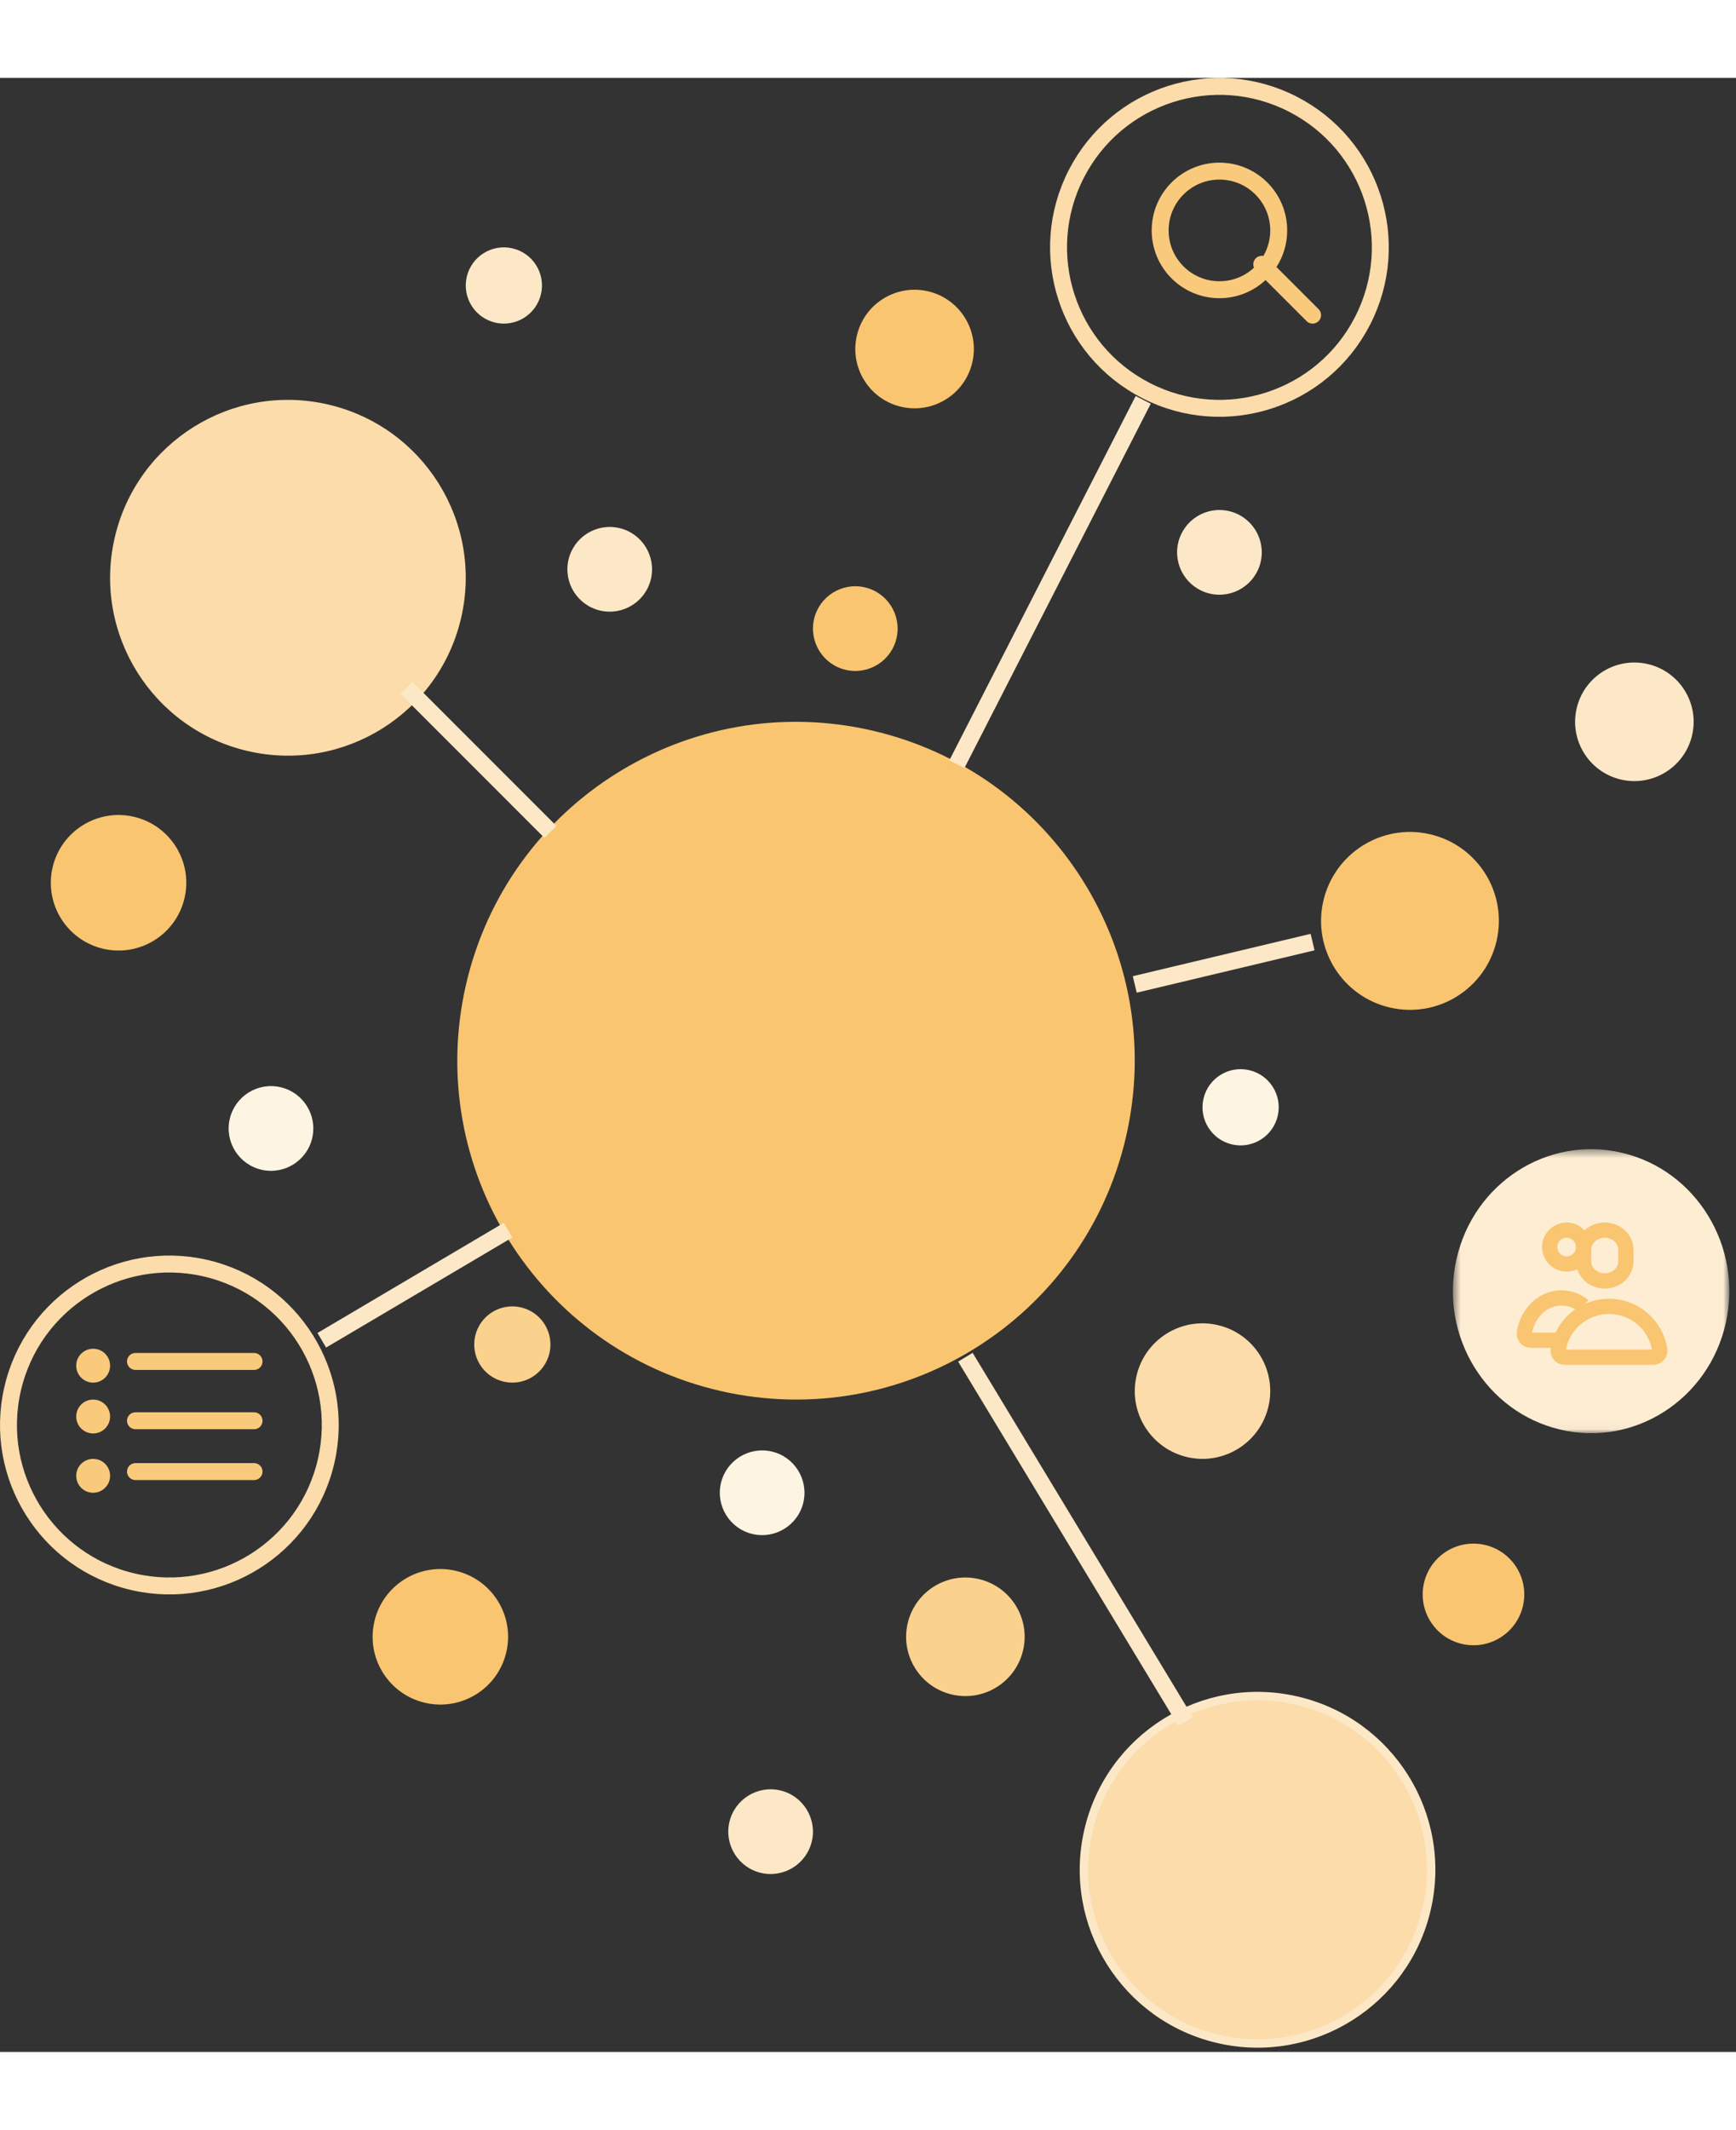 <svg xmlns="http://www.w3.org/2000/svg" xmlns:xlink="http://www.w3.org/1999/xlink" width="190" height="233" viewBox="0 0 205 233">
    <rect x="0" y="0" width="205" height="233" fill="#333333" stroke="none"/>
    <defs>
        <path id="prefix__a" d="M0.567 0.443L33.212 0.443 33.212 33.97 0.567 33.97z"/>
    </defs>
    <g fill="none" fill-rule="evenodd">
        <path fill="#FEF4E2" d="M93.872 167.119c-.618 2.69-3.3 4.371-5.992 3.753-2.69-.618-4.37-3.3-3.752-5.99.619-2.692 3.3-4.371 5.992-3.754 2.69.618 4.37 3.301 3.752 5.99" transform="translate(1 1)"/>
        <path fill="#FCE8C6" d="M94.872 207.12c-.618 2.69-3.3 4.37-5.992 3.752-2.69-.617-4.37-3.3-3.752-5.991.619-2.69 3.3-4.37 5.991-3.753 2.69.618 4.37 3.3 3.753 5.991" transform="translate(1 1)"/>
        <path fill="#FEF4E2" d="M35.872 124.12c-.618 2.69-3.3 4.37-5.991 3.752-2.69-.617-4.371-3.3-3.753-5.99.619-2.692 3.3-4.372 5.991-3.754 2.69.618 4.37 3.3 3.753 5.991" transform="translate(1 1)"/>
        <path fill="#FCE8C6" d="M75.872 58.12c-.619 2.69-3.3 4.37-5.991 3.752-2.69-.617-4.37-3.3-3.753-5.99.618-2.692 3.3-4.372 5.991-3.754 2.69.617 4.371 3.3 3.753 5.992" transform="translate(1 1)"/>
        <path fill="#F9C570" d="M104.872 65.12c-.619 2.69-3.3 4.37-5.991 3.752-2.69-.618-4.371-3.3-3.753-5.99.619-2.692 3.3-4.372 5.991-3.754 2.69.617 4.371 3.3 3.753 5.992" transform="translate(1 1)"/>
        <path fill="#FCE8C6" d="M147.872 56.12c-.619 2.69-3.3 4.37-5.991 3.752-2.69-.617-4.37-3.3-3.753-5.99.618-2.692 3.3-4.372 5.992-3.754 2.69.617 4.37 3.3 3.752 5.992" transform="translate(1 1)"/>
        <path fill="#FEF4E2" d="M149.885 121.507c-.557 2.422-2.97 3.934-5.392 3.378s-3.934-2.97-3.378-5.392c.555-2.422 2.97-3.934 5.393-3.378 2.42.556 3.933 2.97 3.377 5.392" transform="translate(1 1)"/>
        <path fill="#FCE8C6" d="M62.885 24.508c-.557 2.42-2.97 3.933-5.392 3.377s-3.934-2.97-3.378-5.392 2.97-3.934 5.392-3.378c2.422.555 3.934 2.97 3.378 5.393" transform="translate(1 1)"/>
        <path fill="#FAD18D" d="M63.885 149.508c-.557 2.42-2.97 3.933-5.392 3.377s-3.934-2.97-3.378-5.392c.555-2.422 2.97-3.934 5.392-3.378 2.421.555 3.935 2.97 3.378 5.393M119.82 184.566c-.863 3.768-4.619 6.12-8.386 5.255-3.768-.866-6.12-4.62-5.255-8.388.866-3.767 4.62-6.12 8.387-5.254 3.768.866 6.12 4.62 5.255 8.387" transform="translate(1 1)"/>
        <path stroke="#FBDCAA" stroke-width="2" d="M159.903 27.668c-4.787 9.336-16.235 13.022-25.571 8.235-9.336-4.788-13.022-16.236-8.235-25.571 4.788-9.336 16.236-13.022 25.571-8.235 9.336 4.787 13.022 16.235 8.235 25.571zM37.514 162.252c-2.348 10.226-12.542 16.61-22.767 14.262-10.225-2.348-16.61-12.542-14.26-22.767 2.348-10.225 12.541-16.61 22.766-14.26 10.225 2.348 16.609 12.54 14.261 22.765z" transform="translate(1 1)"/>
        <g transform="translate(1 1) translate(170 125)">
            <mask id="prefix__b" fill="#fff">
                <use xlink:href="#prefix__a"/>
            </mask>
            <path fill="#FDEDD3" d="M32.794 20.958c-2.018 9.02-10.774 14.655-19.557 12.583C4.452 31.468-1.033 22.476.984 13.454 3.002 4.433 11.76-1.2 20.544.872c8.783 2.071 14.268 11.065 12.25 20.086" mask="url(#prefix__b)"/>
        </g>
        <path fill="#FCE8C6" d="M198.821 76.567c-.865 3.766-4.62 6.118-8.388 5.254-3.767-.866-6.12-4.621-5.254-8.388.865-3.766 4.621-6.12 8.387-5.254 3.767.865 6.12 4.62 5.255 8.388" transform="translate(1 1)"/>
        <path fill="#F9C570" d="M113.821 32.566c-.865 3.767-4.62 6.12-8.387 5.255-3.767-.866-6.12-4.62-5.255-8.389.866-3.766 4.621-6.119 8.387-5.253 3.767.865 6.12 4.62 5.255 8.387" transform="translate(1 1)"/>
        <path fill="#FBDCAA" d="M148.795 155.79c-.99 4.305-5.28 6.994-9.585 6.005-4.305-.99-6.995-5.28-6.005-9.586.988-4.305 5.28-6.994 9.585-6.004 4.305.989 6.994 5.28 6.005 9.586" transform="translate(1 1)"/>
        <path fill="#F9C570" d="M58.795 184.79c-.988 4.305-5.28 6.994-9.586 6.005-4.304-.988-6.994-5.28-6.004-9.585.99-4.306 5.28-6.995 9.586-6.005 4.304.99 6.994 5.28 6.004 9.586M20.795 95.79c-.99 4.305-5.28 6.994-9.585 6.005-4.305-.99-6.995-5.28-6.005-9.586.988-4.305 5.28-6.994 9.585-6.004 4.305.989 6.994 5.28 6.005 9.586M178.846 179.343c-.74 3.229-3.96 5.245-7.19 4.503-3.228-.741-5.244-3.96-4.502-7.189.74-3.229 3.96-5.245 7.188-4.503 3.23.741 5.246 3.96 4.504 7.189" transform="translate(1 1)"/>
        <path fill="#FBDCAA" d="M53.462 62.7C50.866 74 39.6 81.058 28.3 78.462 16.999 75.866 9.942 64.601 12.538 53.3c2.595-11.3 13.86-18.358 25.161-15.763C49.001 40.133 56.06 51.4 53.462 62.7M167.475 215.088c-2.534 11.032-13.531 17.922-24.564 15.387-11.032-2.533-17.92-13.53-15.386-24.562 2.534-11.033 13.531-17.923 24.564-15.388 11.03 2.533 17.92 13.532 15.386 24.563" transform="translate(1 1)"/>
        <path stroke="#FCE8C6" d="M167.475 215.088c-2.534 11.032-13.531 17.922-24.564 15.387-11.032-2.533-17.92-13.53-15.386-24.562 2.534-11.033 13.531-17.923 24.564-15.388 11.03 2.533 17.92 13.532 15.386 24.563z" transform="translate(1 1)"/>
        <path fill="#F9C570" d="M131.976 123.952c-4.943 21.526-26.402 34.968-47.928 30.025-21.526-4.945-34.968-26.403-30.025-47.93 4.945-21.526 26.403-34.968 47.93-30.023 21.526 4.943 34.968 26.402 30.023 47.928M175.731 100.85c-1.298 5.65-6.93 9.18-12.58 7.881-5.652-1.298-9.18-6.93-7.883-12.58 1.299-5.652 6.93-9.18 12.582-7.883 5.65 1.299 9.18 6.932 7.881 12.582" transform="translate(1 1)"/>
        <path stroke="#FCE8C6" stroke-width="2" d="M112 80L134 37M47 71L64 88M37 148L59 135M139 193L113 150M133 106L154 101" transform="translate(1 1)"/>
        <path stroke="#F9CA7B" stroke-linecap="round" stroke-linejoin="round" stroke-width="2" d="M15 150.5L29 150.5" transform="translate(1 1)"/>
        <path fill="#F9CA7B" d="M12 151c0 1.104-.896 2-2 2s-2-.896-2-2 .896-2 2-2 2 .896 2 2" transform="translate(1 1)"/>
        <path stroke="#F9CA7B" stroke-linecap="round" stroke-linejoin="round" stroke-width="2" d="M15 157.5L29 157.5" transform="translate(1 1)"/>
        <path fill="#F9CA7B" d="M12 157c0 1.104-.896 2-2 2s-2-.896-2-2 .896-2 2-2 2 .896 2 2" transform="translate(1 1)"/>
        <path stroke="#F9CA7B" stroke-linecap="round" stroke-linejoin="round" stroke-width="2" d="M15 163.5L29 163.5" transform="translate(1 1)"/>
        <path fill="#F9CA7B" d="M12 164c0 1.104-.896 2-2 2s-2-.896-2-2 .896-2 2-2 2 .896 2 2" transform="translate(1 1)"/>
        <path stroke="#F9CA7B" stroke-linecap="round" stroke-linejoin="round" stroke-width="2" d="M150 17c0 3.866-3.134 7-7 7s-7-3.134-7-7 3.134-7 7-7 7 3.134 7 7zM154 27L148 21" transform="translate(1 1)"/>
        <path stroke="#F9C570" stroke-width="1.8" d="M191 138.667c0 1.288-1.12 2.333-2.5 2.333-1.382 0-2.5-1.045-2.5-2.333v-1.334c0-1.287 1.118-2.333 2.5-2.333 1.38 0 2.5 1.046 2.5 2.333v1.334zM186 137c0 1.104-.895 2-2 2-1.104 0-2-.896-2-2 0-1.105.896-2 2-2 1.105 0 2 .895 2 2zM186 143.95c-.735-.598-1.635-.95-2.612-.95-2.17 0-3.973 1.741-4.375 4.041-.089.5.283.959.735.959h3.64" transform="translate(1 1)"/>
        <path stroke="#F9C570" stroke-width="1.8" d="M189 144h0c-3.051 0-5.574 2.237-5.993 5.147-.064.45.298.853.756.853h10.474c.458 0 .82-.403.756-.853-.419-2.91-2.943-5.147-5.993-5.147z" transform="translate(1 1)"/>
    </g>
</svg>
